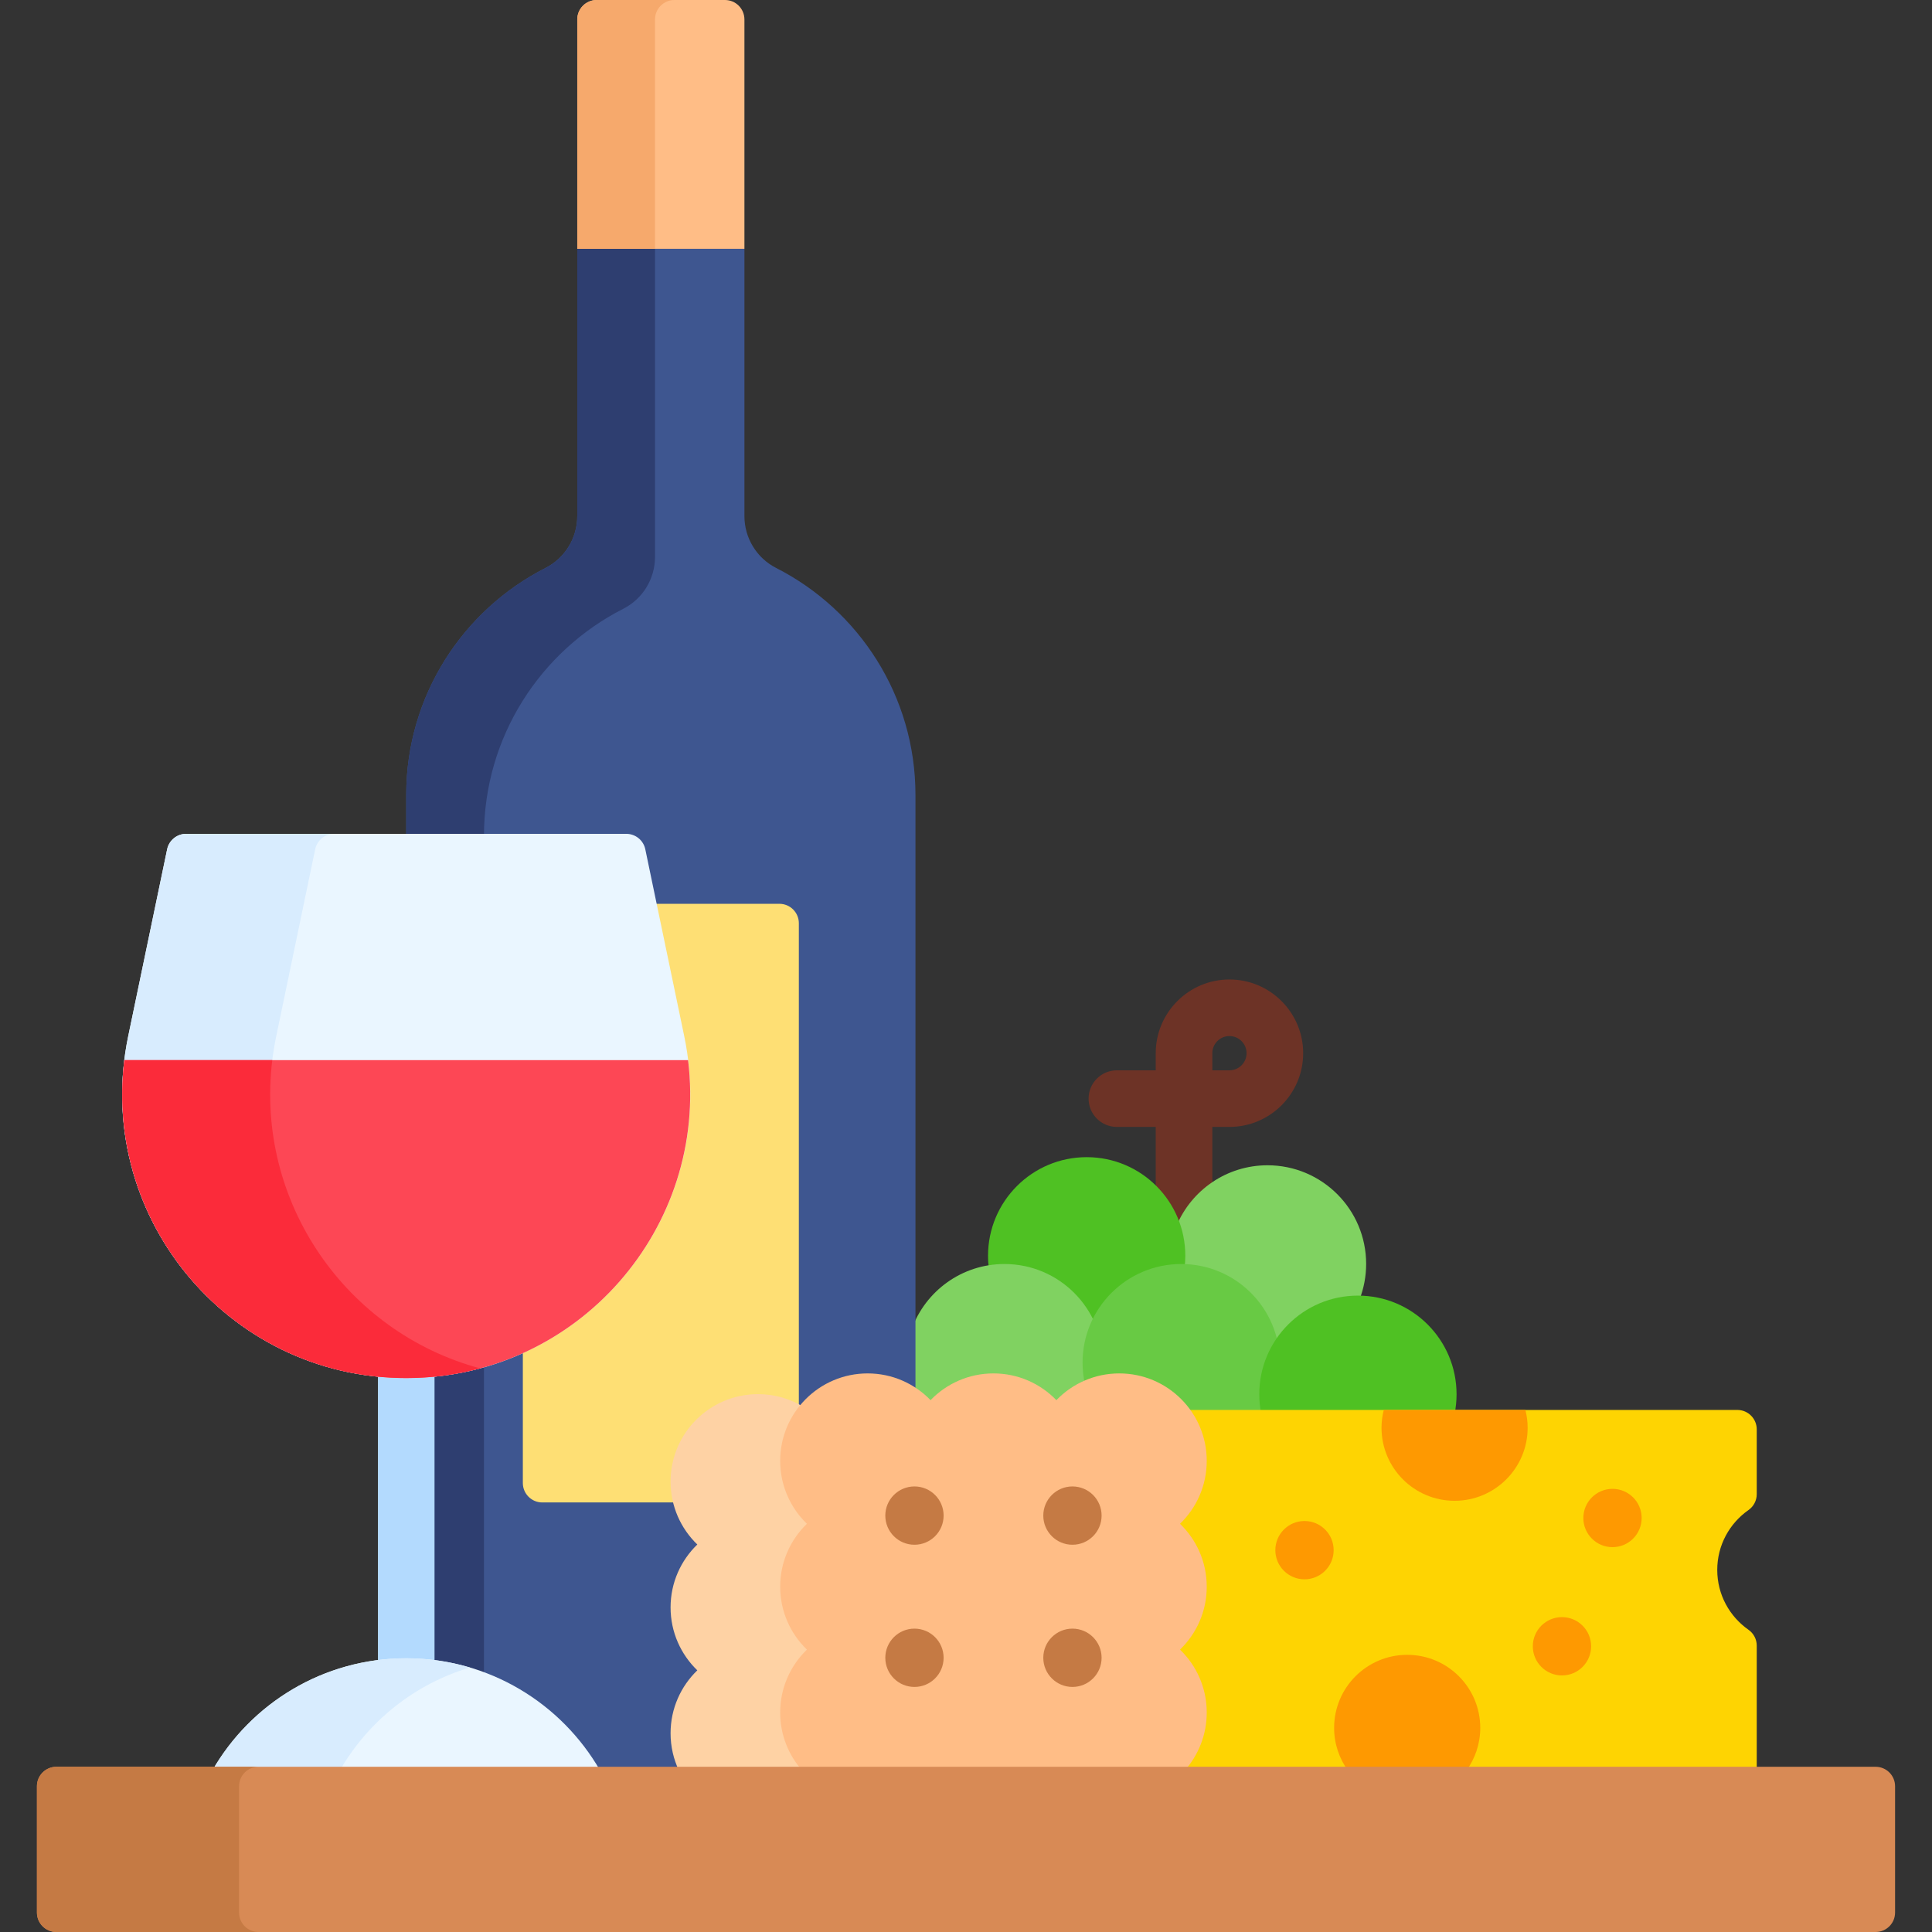 <svg id="Capa_1" enable-background="new 0 0 512 512" height="512" viewBox="0 0 512 512" width="512" xmlns="http://www.w3.org/2000/svg"><rect x="0" y="0" width="512" height="512" fill="#333333" stroke="none"/><g><path d="m295.985 298.645h10.295v16.944c2.817 2.994 4.912 6.674 5.997 10.763 1.75-4.795 4.924-8.906 9.003-11.834v-15.873h4.537c10.772 0 19.537-8.765 19.537-19.537s-8.765-19.537-19.537-19.537-19.537 8.765-19.537 19.537v4.537h-10.295c-4.143 0-7.5 3.357-7.5 7.5s3.358 7.5 7.5 7.5zm25.295-19.538c0-2.502 2.035-4.537 4.537-4.537s4.537 2.035 4.537 4.537-2.035 4.537-4.537 4.537h-4.537z" fill="#6d3326"/><path d="m313.119 332.798c0 1.078-.076 2.139-.208 3.182.04 0 .079-.003.12-.003 12.569 0 23.012 9.271 24.852 21.334 4.295-7.722 12.537-12.96 21.982-12.96.142 0 .282.008.424.011 1.129-2.922 1.754-6.093 1.754-9.413 0-14.437-11.703-26.14-26.14-26.14-10.837 0-20.133 6.595-24.096 15.99.846 2.515 1.312 5.203 1.312 7.999z" fill="#80d261"/><path d="m266.196 335.977c10.643 0 19.755 6.651 23.417 16.012 3.662-9.361 12.774-16.012 23.417-16.012.297 0 .592.012.887.023.128-1.05.202-2.116.202-3.201 0-14.437-11.703-26.14-26.14-26.14s-26.14 11.703-26.14 26.14c0 1.197.088 2.373.244 3.527 1.346-.225 2.719-.349 4.113-.349z" fill="#4fc123"/><path d="m241.607 368.291.452.296c1.401.919 2.688 1.982 3.825 3.159l.719.745.719-.745c4.221-4.372 9.886-6.779 15.953-6.779s11.732 2.407 15.953 6.779l.72.745.72-.745c3.118-3.23 7.027-5.379 11.302-6.286.237-1.414.366-2.863.366-4.344 0-14.437-11.703-26.14-26.14-26.14-11.318 0-20.953 7.194-24.589 17.257z" fill="#80d261"/><path d="m296.62 364.967c7.123 0 13.862 3.464 18.025 9.265l.299.417h20.454c2.393-3.948 3.771-8.579 3.771-13.532 0-14.437-11.703-26.14-26.14-26.14s-26.14 11.703-26.14 26.14c0 1.994.231 3.933.654 5.799 2.817-1.267 5.888-1.949 9.077-1.949z" fill="#68ca44"/><path d="m385.492 374.648c.334-1.668.511-3.392.511-5.158 0-14.437-11.703-26.14-26.14-26.14s-26.14 11.703-26.14 26.14c0 1.766.178 3.491.511 5.158z" fill="#4fc123"/><g><path d="m242.608 469.218v-258.546c0-26.266-15.014-49.014-36.924-60.16-5.166-2.628-8.404-7.947-8.404-13.743v-70.837c-13.94-3.886-28.658-4.03-42.672-.419l-1.626.419v70.838c0 5.796-3.238 11.115-8.404 13.743-21.91 11.146-36.924 33.893-36.924 60.16v258.546h134.954z" fill="#3e5690"/><path d="m128.258 469.218v-247.729c0-26.266 15.014-49.014 36.924-60.16 5.166-2.628 8.404-7.947 8.404-13.743v-81.654h-20.604v70.838c0 5.796-3.238 11.115-8.404 13.743-21.91 11.146-36.924 33.893-36.924 60.16v258.546h20.604z" fill="#2e3e70"/><g><path d="m197.28 65.932v-60.781c0-2.845-2.306-5.151-5.151-5.151h-33.996c-2.845 0-5.151 2.306-5.151 5.151v60.781z" fill="#ffbd86"/></g><g><path d="m178.736 0h-20.604c-2.845 0-5.151 2.306-5.151 5.151v60.781h20.604v-60.781c.001-2.845 2.307-5.151 5.151-5.151z" fill="#f6a96c"/></g></g><g><path d="m143.71 398.165h62.841c2.845 0 5.151-2.306 5.151-5.151v-148.346c0-2.845-2.306-5.151-5.151-5.151h-62.841c-2.845 0-5.151 2.306-5.151 5.151v148.346c0 2.845 2.306 5.151 5.151 5.151z" fill="#fedf74"/></g><path d="m318.799 387.145c0 6.065-2.408 11.731-6.78 15.953l-.745.72.745.72c4.372 4.221 6.78 9.886 6.78 15.952s-2.408 11.731-6.78 15.952l-.745.72.745.72c4.372 4.222 6.78 9.888 6.78 15.953 0 5.97-2.375 11.393-6.225 15.384h152.981v-33.109c0-1.676-.817-3.246-2.191-4.207-5.001-3.499-8.276-9.293-8.276-15.861 0-6.567 3.275-12.362 8.276-15.861 1.374-.961 2.191-2.531 2.191-4.207v-17.174c0-2.845-2.306-5.151-5.151-5.151h-146.202c2.879 3.741 4.597 8.42 4.597 13.496z" fill="#fed402"/><path d="m388.617 469.218c2.298-3.184 3.667-7.082 3.667-11.308 0-10.695-8.67-19.364-19.364-19.364s-19.364 8.67-19.364 19.364c0 4.226 1.369 8.124 3.667 11.308z" fill="#fe9901"/><g><path d="m366.116 378.359c0 10.695 8.67 19.364 19.364 19.364s19.364-8.67 19.364-19.364c0-1.628-.223-3.2-.601-4.71h-37.527c-.377 1.51-.6 3.082-.6 4.71z" fill="#fe9901"/></g><g><path d="m179.919 469.218h34.059c-3.85-3.991-6.225-9.414-6.225-15.384 0-6.066 2.408-11.731 6.78-15.953l.745-.72-.745-.72c-4.372-4.221-6.779-9.886-6.779-15.952s2.408-11.731 6.779-15.952l.745-.72-.745-.72c-4.372-4.222-6.78-9.887-6.78-15.953 0-5.433 1.967-10.413 5.222-14.274-3.52-2.16-7.658-3.409-12.09-3.409-12.801 0-23.178 10.377-23.178 23.178 0 6.548 2.719 12.457 7.085 16.672-4.366 4.215-7.085 10.124-7.085 16.672s2.719 12.457 7.085 16.672c-4.366 4.215-7.085 10.124-7.085 16.672-.001 3.54.795 6.891 2.212 9.891z" fill="#fed2a4"/></g><g><path d="m212.6 469.218h101.351c3.636-4.093 5.848-9.479 5.848-15.384 0-6.548-2.719-12.457-7.085-16.672 4.366-4.215 7.085-10.124 7.085-16.672s-2.719-12.457-7.085-16.672c4.366-4.215 7.085-10.124 7.085-16.672 0-12.801-10.377-23.178-23.178-23.178-6.548 0-12.457 2.719-16.672 7.085-4.215-4.366-10.124-7.085-16.672-7.085s-12.457 2.719-16.672 7.085c-4.215-4.366-10.124-7.085-16.672-7.085-12.801 0-23.178 10.377-23.178 23.178 0 6.548 2.719 12.457 7.085 16.672-4.366 4.215-7.085 10.124-7.085 16.672s2.719 12.457 7.085 16.672c-4.366 4.215-7.085 10.124-7.085 16.672-.002 5.905 2.21 11.291 5.845 15.384z" fill="#ffbd86"/><g><g><circle cx="242.341" cy="401.648" fill="#c57a44" r="7.726"/></g><g><circle cx="284.21" cy="401.648" fill="#c57a44" r="7.726"/></g><g><circle cx="242.341" cy="439.33" fill="#c57a44" r="7.726"/></g><g><circle cx="284.21" cy="439.33" fill="#c57a44" r="7.726"/></g></g></g><g><g><g><path d="m100.154 363.813v77.138c2.466-.319 4.969-.492 7.5-.492s5.034.173 7.5.492v-77.138c-2.481.252-4.982.39-7.5.39-2.517 0-5.019-.138-7.5-.39z" fill="#b3dafe"/></g><path d="m159.045 469.218c-10.228-17.781-29.406-29.758-51.391-29.758s-41.163 11.978-51.391 29.758z" fill="#eaf6ff"/><path d="m90.042 469.218c7.498-13.032 19.805-22.942 34.501-27.307-5.353-1.59-11.019-2.451-16.889-2.451-21.985 0-41.163 11.978-51.391 29.758z" fill="#d8ecfe"/><g><path d="m165.971 220.974h-116.634c-2.44 0-4.545 1.712-5.043 4.1l-10.317 49.521c-9.736 46.734 25.939 90.607 73.676 90.607 47.737 0 83.413-43.874 73.676-90.608l-10.317-49.521c-.496-2.387-2.601-4.099-5.041-4.099z" fill="#eaf6ff"/></g><g><path d="m73.207 274.596 10.317-49.521c.498-2.389 2.603-4.1 5.043-4.1h-39.23c-2.44 0-4.545 1.712-5.043 4.1l-10.317 49.521c-9.736 46.734 25.939 90.607 73.676 90.607 6.817 0 13.387-.898 19.615-2.568-37.384-10.024-62.407-47.979-54.061-88.039z" fill="#d8ecfe"/></g><g><path d="m107.654 365.203c45.565 0 80.109-39.975 74.695-84.253h-149.39c-5.414 44.278 29.13 84.253 74.695 84.253z" fill="#fd4755"/></g><g><path d="m72.157 280.95h-39.198c-5.414 44.278 29.13 84.253 74.695 84.253 6.813 0 13.376-.9 19.599-2.568-35.4-9.488-59.701-44.027-55.096-81.685z" fill="#fb2b3a"/></g></g><g><path d="m497.062 512h-482.124c-2.845 0-5.151-2.306-5.151-5.151v-33.481c0-2.845 2.306-5.151 5.151-5.151h482.125c2.845 0 5.151 2.306 5.151 5.151v33.481c-.001 2.845-2.307 5.151-5.152 5.151z" fill="#d88a55"/></g><g><path d="m63.356 506.849v-33.481c0-2.845 2.306-5.151 5.151-5.151h-53.569c-2.845 0-5.151 2.306-5.151 5.151v33.481c0 2.845 2.306 5.151 5.151 5.151h53.569c-2.845 0-5.151-2.306-5.151-5.151z" fill="#c57a44"/></g></g><g><circle cx="427.329" cy="402.286" fill="#fe9901" r="7.726"/></g><g><circle cx="413.937" cy="436.282" fill="#fe9901" r="7.726"/></g><g><circle cx="345.705" cy="410.807" fill="#fe9901" r="7.726"/></g></g></svg>